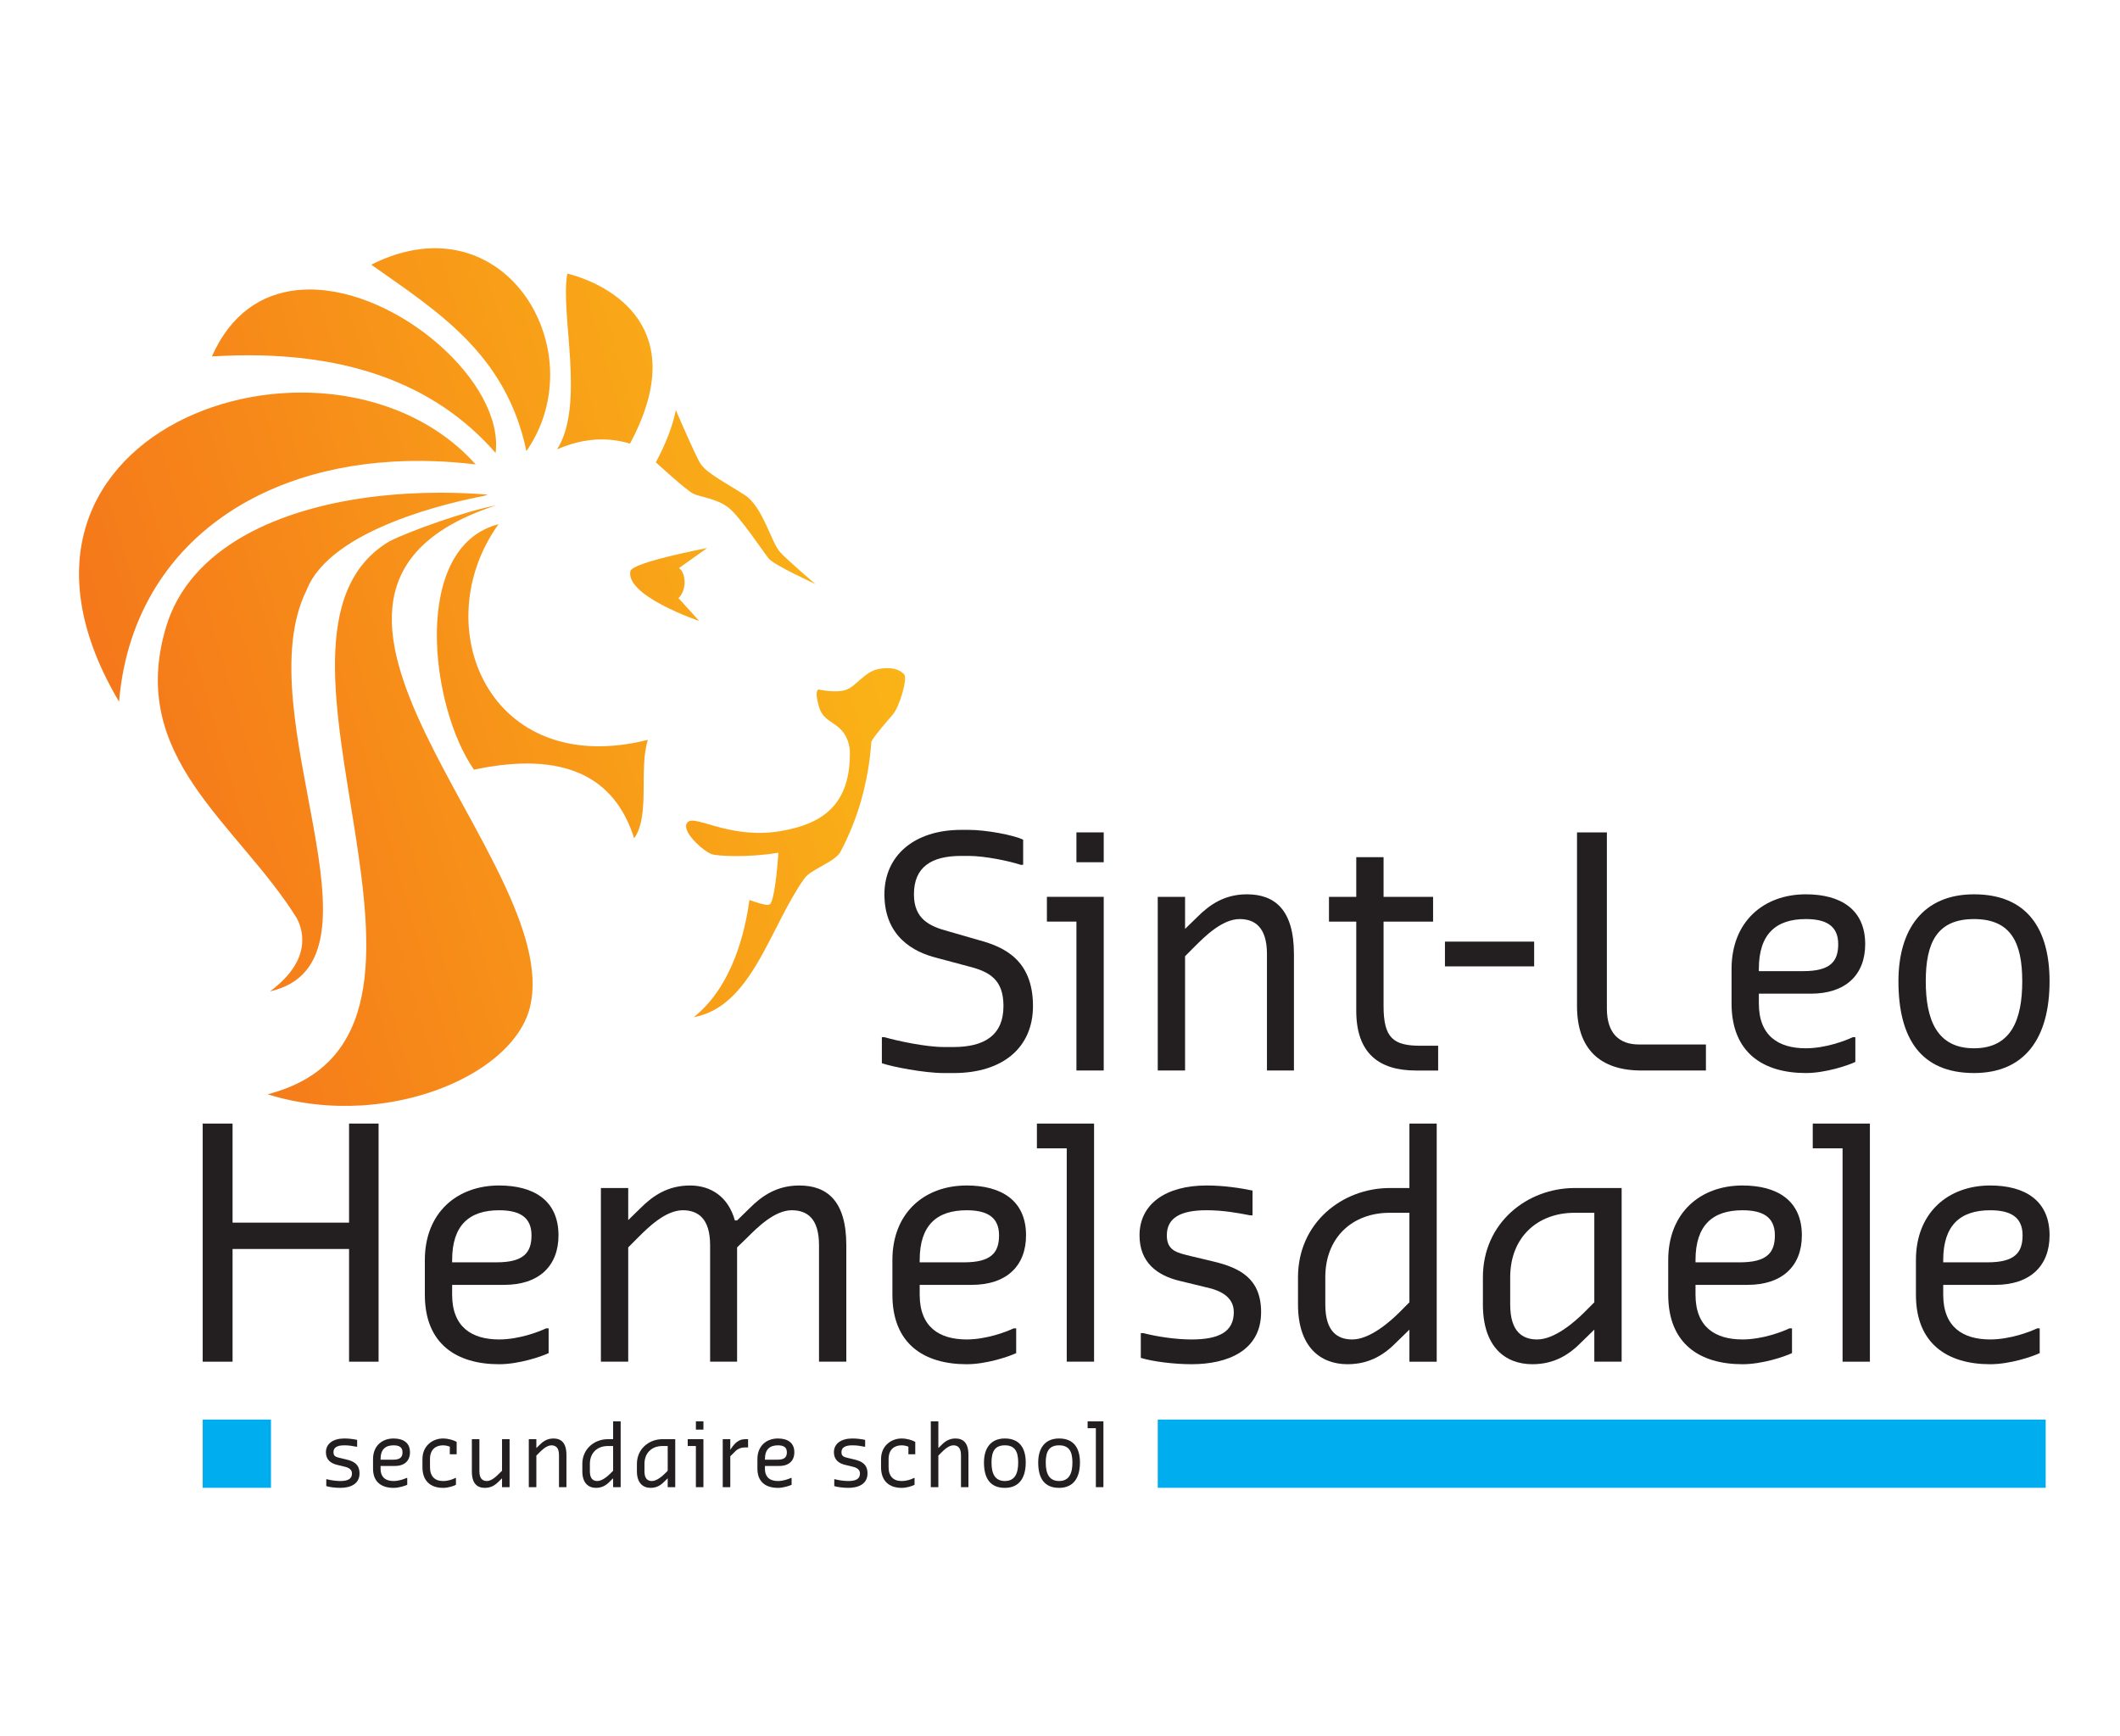 <?xml version="1.0" encoding="UTF-8" standalone="no"?>
<!-- Created with Inkscape (http://www.inkscape.org/) -->

<svg
   xmlns:dc="http://purl.org/dc/elements/1.1/"
   xmlns:cc="http://creativecommons.org/ns#"
   xmlns:rdf="http://www.w3.org/1999/02/22-rdf-syntax-ns#"
   xmlns:svg="http://www.w3.org/2000/svg"
   xmlns="http://www.w3.org/2000/svg"
   xmlns:sodipodi="http://sodipodi.sourceforge.net/DTD/sodipodi-0.dtd"
   xmlns:inkscape="http://www.inkscape.org/namespaces/inkscape"
   id="svg2"
   version="1.1"
   inkscape:version="0.91 r13725"
   width="171"
   height="140"
   xml:space="preserve"
   sodipodi:docname="logo_pos.svg"
   inkscape:export-filename="C:\Users\Jonas\Dropbox\School stick\4__SLHD\Logos\SLHD logo secundaire school.png"
   inkscape:export-xdpi="300"
   inkscape:export-ydpi="300"><defs
     id="defs6"><clipPath
       clipPathUnits="userSpaceOnUse"
       id="clipPath16"><path
         d="m 5.42,12.046 188.658,0 0,118.674 -188.658,0 0,-118.674 z"
         id="path18"
         inkscape:connector-curvature="0" /></clipPath><clipPath
       clipPathUnits="userSpaceOnUse"
       id="clipPath32"><path
         d="m 5.42,12.046 188.658,0 0,118.674 -188.658,0 0,-118.674 z"
         id="path34"
         inkscape:connector-curvature="0" /></clipPath><clipPath
       clipPathUnits="userSpaceOnUse"
       id="clipPath50"><path
         d="m 5.42,12.046 188.658,0 0,118.674 -188.658,0 0,-118.674 z"
         id="path52"
         inkscape:connector-curvature="0" /></clipPath><clipPath
       clipPathUnits="userSpaceOnUse"
       id="clipPath74"><path
         d="m 5.42,12.046 188.658,0 0,118.674 -188.658,0 0,-118.674 z"
         id="path76"
         inkscape:connector-curvature="0" /></clipPath><clipPath
       clipPathUnits="userSpaceOnUse"
       id="clipPath98"><path
         d="m 5.42,12.046 188.658,0 0,118.674 -188.658,0 0,-118.674 z"
         id="path100"
         inkscape:connector-curvature="0" /></clipPath><clipPath
       clipPathUnits="userSpaceOnUse"
       id="clipPath126"><path
         d="m 5.42,12.046 188.658,0 0,118.674 -188.658,0 0,-118.674 z"
         id="path128"
         inkscape:connector-curvature="0" /></clipPath><linearGradient
       x1="0"
       y1="0"
       x2="1"
       y2="0"
       gradientUnits="userSpaceOnUse"
       gradientTransform="matrix(-70.951,-20.702,-20.702,70.951,81.214,100.991)"
       spreadMethod="pad"
       id="linearGradient208"><stop
         style="stop-opacity:1;stop-color:#fab417"
         offset="0"
         id="stop210" /><stop
         style="stop-opacity:1;stop-color:#f5781a"
         offset="1"
         id="stop212" /></linearGradient></defs><sodipodi:namedview
     pagecolor="#ffffff"
     bordercolor="#666666"
     borderopacity="1"
     objecttolerance="10"
     gridtolerance="10"
     guidetolerance="10"
     inkscape:pageopacity="0"
     inkscape:pageshadow="2"
     inkscape:window-width="1366"
     inkscape:window-height="705"
     id="namedview4"
     showgrid="false"
     inkscape:zoom="1.3320916"
     inkscape:cx="-70.415454"
     inkscape:cy="87.081099"
     inkscape:window-x="-8"
     inkscape:window-y="-8"
     inkscape:window-maximized="1"
     inkscape:current-layer="g10" /><g
     id="g10"
     inkscape:groupmode="layer"
     inkscape:label="SLHD logo secundaire school"
     transform="matrix(1.25,0,0,-1.25,0,140)"><g
       id="g3435"
       transform="matrix(0.674,0,0,0.674,1.446,7.879)"><g
         id="g12"><g
           clip-path="url(#clipPath16)"
           id="g14"><g
             transform="translate(82.284,52.7)"
             id="g20"><path
               inkscape:connector-curvature="0"
               id="path22"
               style="fill:#231f20;fill-opacity:1;fill-rule:nonzero;stroke:none"
               d="m 0,0 0,2.492 0.244,0 C 1.399,2.158 4.165,1.55 5.927,1.55 l 0.943,0 c 2.856,0 4.772,1.063 4.772,3.921 0,2.492 -1.278,3.283 -3.344,3.798 L 5.229,10.09 c -2.188,0.547 -4.985,2.036 -4.985,6.079 0,3.676 2.827,6.169 7.356,6.169 l 0.698,0 c 1.673,0 4.285,-0.486 5.229,-0.941 l 0,-2.402 -0.245,0 c -1.094,0.364 -3.432,0.85 -4.984,0.85 l -0.698,0 c -2.858,0 -4.529,-1.062 -4.529,-3.676 0,-2.371 1.49,-3.069 3.344,-3.557 l 2.946,-0.85 c 2.342,-0.638 5.107,-1.884 5.107,-6.291 0,-3.921 -2.826,-6.413 -7.598,-6.413 l -0.943,0 C 4.043,-0.942 0.943,-0.334 0,0" /></g></g></g><g
         transform="translate(100.911,66.256)"
         id="g24"><path
           inkscape:connector-curvature="0"
           id="path26"
           style="fill:#231f20;fill-opacity:1;fill-rule:nonzero;stroke:none"
           d="m 0,0 -2.826,0 0,2.371 5.439,0 0,-16.625 -2.613,0 L 0,0 Z m 0,8.54 2.613,0 0,-2.857 -2.613,0 0,2.857 z" /></g><g
         id="g28"><g
           clip-path="url(#clipPath32)"
           id="g30"><g
             transform="translate(108.696,68.626)"
             id="g36"><path
               inkscape:connector-curvature="0"
               id="path38"
               style="fill:#231f20;fill-opacity:1;fill-rule:nonzero;stroke:none"
               d="m 0,0 2.616,0 0,-3.069 1.186,1.153 c 1.184,1.186 2.613,2.158 4.738,2.158 2.616,0 4.499,-1.427 4.499,-5.714 l 0,-11.153 -2.583,0 0,11.153 c 0,2.615 -1.216,3.344 -2.613,3.344 -1.671,0 -3.344,-1.672 -4.287,-2.613 l -0.94,-0.944 0,-10.94 -2.616,0 L 0,0 Z" /></g><g
             transform="translate(127.702,57.715)"
             id="g40"><path
               inkscape:connector-curvature="0"
               id="path42"
               style="fill:#231f20;fill-opacity:1;fill-rule:nonzero;stroke:none"
               d="m 0,0 0,8.54 -2.613,0 0,2.37 2.613,0 0,3.8 2.614,0 0,-3.8 4.741,0 0,-2.37 -4.741,0 0,-8.084 c 0,-3.071 0.942,-3.8 3.556,-3.8 l 1.67,0 0,-2.371 -2.126,0 C 2.158,-5.715 0,-4.043 0,0" /></g></g></g><path
         inkscape:connector-curvature="0"
         id="path44"
         style="fill:#231f20;fill-opacity:1;fill-rule:nonzero;stroke:none"
         d="m 136.193,64.34 8.54,0 0,-2.371 -8.54,0 0,2.371 z" /><g
         id="g46"><g
           clip-path="url(#clipPath50)"
           id="g48"><g
             transform="translate(148.837,58.171)"
             id="g54"><path
               inkscape:connector-curvature="0"
               id="path56"
               style="fill:#231f20;fill-opacity:1;fill-rule:nonzero;stroke:none"
               d="m 0,0 0,16.625 2.859,0 0,-16.868 c 0,-2.37 1.184,-3.435 3.068,-3.435 l 6.415,0 0,-2.492 -6.17,0 C 2.128,-6.17 0,-4.043 0,0" /></g><g
             transform="translate(163.633,58.415)"
             id="g58"><path
               inkscape:connector-curvature="0"
               id="path60"
               style="fill:#231f20;fill-opacity:1;fill-rule:nonzero;stroke:none"
               d="m 0,0 0,3.312 c 0,4.529 3.069,7.142 7.11,7.142 3.313,0 5.684,-1.428 5.684,-4.77 0,-2.949 -1.882,-4.742 -5.197,-4.742 l -4.984,0 0,-0.942 c 0,-3.102 1.884,-4.286 4.497,-4.286 1.886,0 3.802,0.73 4.499,1.064 l 0.242,0 0,-2.371 C 11.153,-5.927 8.996,-6.656 7.11,-6.656 3.069,-6.656 0,-4.741 0,0 m 6.867,3.099 c 2.613,0 3.344,0.943 3.344,2.585 0,1.792 -1.215,2.4 -3.101,2.4 -2.856,0 -4.497,-1.428 -4.497,-4.772 l 0,-0.213 4.254,0 z" /></g><g
             transform="translate(179.61,60.541)"
             id="g62"><path
               inkscape:connector-curvature="0"
               id="path64"
               style="fill:#231f20;fill-opacity:1;fill-rule:nonzero;stroke:none"
               d="m 0,0 c 0,4.984 2.371,8.327 7.234,8.327 5.107,0 7.234,-3.343 7.234,-8.327 0,-5.441 -2.372,-8.782 -7.234,-8.782 C 2.129,-8.782 0,-5.441 0,0 m 11.853,0 c 0,3.678 -1.063,5.957 -4.619,5.957 C 3.68,5.957 2.616,3.678 2.616,0 c 0,-3.678 1.064,-6.413 4.618,-6.413 3.556,0 4.619,2.735 4.619,6.413" /></g></g></g><g
         transform="translate(17.261,46.921)"
         id="g66"><path
           inkscape:connector-curvature="0"
           id="path68"
           style="fill:#231f20;fill-opacity:1;fill-rule:nonzero;stroke:none"
           d="m 0,0 2.859,0 0,-9.483 11.153,0 0,9.483 2.826,0 0,-22.795 -2.826,0 0,10.79 -11.153,0 0,-10.79 -2.859,0 L 0,0 Z" /></g><g
         id="g70"><g
           clip-path="url(#clipPath74)"
           id="g72"><g
             transform="translate(38.529,30.538)"
             id="g78"><path
               inkscape:connector-curvature="0"
               id="path80"
               style="fill:#231f20;fill-opacity:1;fill-rule:nonzero;stroke:none"
               d="m 0,0 0,3.314 c 0,4.528 3.069,7.142 7.11,7.142 3.314,0 5.685,-1.428 5.685,-4.771 0,-2.948 -1.883,-4.742 -5.198,-4.742 l -4.984,0 0,-0.943 c 0,-3.098 1.884,-4.283 4.497,-4.283 1.886,0 3.802,0.727 4.499,1.063 l 0.243,0 0,-2.37 C 11.153,-5.927 8.996,-6.655 7.11,-6.655 3.069,-6.655 0,-4.741 0,0 m 6.868,3.1 c 2.612,0 3.343,0.943 3.343,2.585 0,1.793 -1.215,2.399 -3.101,2.399 -2.855,0 -4.497,-1.426 -4.497,-4.77 l 0,-0.214 4.255,0 z" /></g><g
             transform="translate(55.384,40.751)"
             id="g82"><path
               inkscape:connector-curvature="0"
               id="path84"
               style="fill:#231f20;fill-opacity:1;fill-rule:nonzero;stroke:none"
               d="m 0,0 2.616,0 0,-3.071 1.184,1.155 c 1.186,1.186 2.615,2.158 4.74,2.158 1.978,0 3.648,-1.063 4.286,-3.344 l 0.213,0 1.215,1.186 c 1.156,1.156 2.584,2.158 4.742,2.158 2.613,0 4.499,-1.427 4.499,-5.714 l 0,-11.153 -2.613,0 0,11.153 c 0,2.613 -1.185,3.344 -2.616,3.344 -1.641,0 -3.311,-1.671 -4.254,-2.613 l -0.973,-0.943 0,-10.941 -2.583,0 0,11.153 c 0,2.613 -1.215,3.344 -2.614,3.344 -1.67,0 -3.343,-1.671 -4.286,-2.613 l -0.94,-0.943 0,-10.941 -2.616,0 L 0,0 Z" /></g><g
             transform="translate(83.292,30.538)"
             id="g86"><path
               inkscape:connector-curvature="0"
               id="path88"
               style="fill:#231f20;fill-opacity:1;fill-rule:nonzero;stroke:none"
               d="m 0,0 0,3.314 c 0,4.528 3.069,7.142 7.11,7.142 3.313,0 5.685,-1.428 5.685,-4.771 0,-2.948 -1.885,-4.742 -5.198,-4.742 l -4.984,0 0,-0.943 c 0,-3.098 1.883,-4.283 4.497,-4.283 1.886,0 3.8,0.727 4.499,1.063 l 0.242,0 0,-2.37 C 11.153,-5.927 8.996,-6.655 7.11,-6.655 3.069,-6.655 0,-4.741 0,0 m 6.868,3.1 c 2.612,0 3.343,0.943 3.343,2.585 0,1.793 -1.215,2.399 -3.101,2.399 -2.855,0 -4.497,-1.426 -4.497,-4.77 l 0,-0.214 4.255,0 z" /></g></g></g><g
         transform="translate(99.984,44.55)"
         id="g90"><path
           inkscape:connector-curvature="0"
           id="path92"
           style="fill:#231f20;fill-opacity:1;fill-rule:nonzero;stroke:none"
           d="m 0,0 -2.856,0 0,2.371 5.472,0 0,-22.795 -2.616,0 L 0,0 Z" /></g><g
         id="g94"><g
           clip-path="url(#clipPath98)"
           id="g96"><g
             transform="translate(107.074,24.49)"
             id="g102"><path
               inkscape:connector-curvature="0"
               id="path104"
               style="fill:#231f20;fill-opacity:1;fill-rule:nonzero;stroke:none"
               d="m 0,0 0,2.371 0.242,0 c 1.307,-0.334 3.069,-0.607 4.62,-0.607 2.614,0 4.042,0.728 4.042,2.615 0,1.426 -1.215,2.065 -2.613,2.37 L 3.798,7.354 c -2.249,0.518 -3.92,1.795 -3.92,4.379 0,2.979 2.492,4.771 6.413,4.771 1.672,0 3.222,-0.243 4.407,-0.486 l 0,-2.37 -0.242,0 c -1.248,0.243 -2.584,0.486 -4.165,0.486 -2.493,0 -3.799,-0.731 -3.799,-2.401 0,-1.52 1.032,-1.673 2.37,-2.007 L 6.9,9.24 C 9.483,8.631 11.518,7.6 11.518,4.379 11.518,0.7 8.327,-0.606 4.862,-0.606 3.222,-0.606 1.185,-0.363 0,0" /></g><g
             transform="translate(122.125,29.598)"
             id="g106"><path
               inkscape:connector-curvature="0"
               id="path108"
               style="fill:#231f20;fill-opacity:1;fill-rule:nonzero;stroke:none"
               d="m 0,0 0,2.613 c 0,5.227 4.255,8.54 8.782,8.54 l 1.884,0 0,6.17 2.613,0 0,-22.795 -2.613,0 0,3.069 -1.185,-1.153 C 8.296,-4.774 6.868,-5.714 4.74,-5.714 2.126,-5.714 0,-4.043 0,0 m 9.726,-0.73 0.94,0.944 0,8.569 -1.884,0 C 5.197,8.783 2.613,6.412 2.613,2.613 L 2.613,0 c 0,-2.616 1.186,-3.344 2.584,-3.344 1.671,0 3.585,1.671 4.529,2.614" /></g><g
             transform="translate(139.827,29.598)"
             id="g110"><path
               inkscape:connector-curvature="0"
               id="path112"
               style="fill:#231f20;fill-opacity:1;fill-rule:nonzero;stroke:none"
               d="m 0,0 0,2.613 c 0,5.227 4.254,8.54 8.782,8.54 l 4.5,0 0,-16.625 -2.616,0 0,3.069 L 9.48,-3.556 C 8.295,-4.774 6.867,-5.714 4.739,-5.714 2.126,-5.714 0,-4.043 0,0 m 9.726,-0.73 0.94,0.944 0,8.569 -1.884,0 C 5.197,8.783 2.613,6.412 2.613,2.613 L 2.613,0 c 0,-2.616 1.185,-3.344 2.584,-3.344 1.67,0 3.585,1.671 4.529,2.614" /></g><g
             transform="translate(157.569,30.538)"
             id="g114"><path
               inkscape:connector-curvature="0"
               id="path116"
               style="fill:#231f20;fill-opacity:1;fill-rule:nonzero;stroke:none"
               d="m 0,0 0,3.314 c 0,4.528 3.069,7.142 7.11,7.142 3.313,0 5.685,-1.428 5.685,-4.771 0,-2.948 -1.883,-4.742 -5.198,-4.742 l -4.984,0 0,-0.943 c 0,-3.098 1.884,-4.283 4.497,-4.283 1.886,0 3.802,0.727 4.499,1.063 l 0.242,0 0,-2.37 C 11.153,-5.927 8.996,-6.655 7.11,-6.655 3.069,-6.655 0,-4.741 0,0 m 6.867,3.1 c 2.613,0 3.344,0.943 3.344,2.585 0,1.793 -1.215,2.399 -3.101,2.399 -2.856,0 -4.497,-1.426 -4.497,-4.77 l 0,-0.214 4.254,0 z" /></g></g></g><g
         transform="translate(174.261,44.55)"
         id="g118"><path
           inkscape:connector-curvature="0"
           id="path120"
           style="fill:#231f20;fill-opacity:1;fill-rule:nonzero;stroke:none"
           d="m 0,0 -2.855,0 0,2.371 5.471,0 0,-22.795 -2.616,0 L 0,0 Z" /></g><g
         id="g122"><g
           clip-path="url(#clipPath126)"
           id="g124"><g
             transform="translate(181.284,30.538)"
             id="g130"><path
               inkscape:connector-curvature="0"
               id="path132"
               style="fill:#231f20;fill-opacity:1;fill-rule:nonzero;stroke:none"
               d="m 0,0 0,3.314 c 0,4.528 3.069,7.142 7.11,7.142 3.314,0 5.685,-1.428 5.685,-4.771 0,-2.948 -1.883,-4.742 -5.198,-4.742 l -4.984,0 0,-0.943 c 0,-3.098 1.884,-4.283 4.497,-4.283 1.886,0 3.802,0.727 4.499,1.063 l 0.242,0 0,-2.37 C 11.153,-5.927 8.996,-6.655 7.11,-6.655 3.069,-6.655 0,-4.741 0,0 m 6.868,3.1 c 2.613,0 3.343,0.943 3.343,2.585 0,1.793 -1.215,2.399 -3.101,2.399 -2.855,0 -4.497,-1.426 -4.497,-4.77 l 0,-0.214 4.255,0 z" /></g><g
             transform="translate(29.092,12.215)"
             id="g134"><path
               inkscape:connector-curvature="0"
               id="path136"
               style="fill:#231f20;fill-opacity:1;fill-rule:nonzero;stroke:none"
               d="m 0,0 0,0.655 0.067,0 C 0.428,0.563 0.915,0.487 1.344,0.487 2.065,0.487 2.46,0.688 2.46,1.21 2.46,1.604 2.124,1.78 1.738,1.864 L 1.049,2.032 c -0.621,0.143 -1.083,0.495 -1.083,1.21 0,0.822 0.689,1.318 1.772,1.318 0.462,0 0.89,-0.067 1.218,-0.134 l 0,-0.655 -0.067,0 C 2.544,3.837 2.175,3.905 1.738,3.905 1.049,3.905 0.688,3.703 0.688,3.242 0.688,2.822 0.974,2.78 1.344,2.687 L 1.906,2.553 C 2.62,2.385 3.182,2.1 3.182,1.21 3.182,0.193 2.301,-0.167 1.344,-0.167 0.89,-0.167 0.328,-0.101 0,0" /></g><g
             transform="translate(35.467,14.742)"
             id="g138"><path
               inkscape:connector-curvature="0"
               id="path140"
               style="fill:#231f20;fill-opacity:1;fill-rule:nonzero;stroke:none"
               d="m 0,0 c 0.722,0 0.923,0.26 0.923,0.714 0,0.496 -0.335,0.663 -0.856,0.663 -0.789,0 -1.243,-0.395 -1.243,-1.318 L -1.176,0 0,0 Z m -1.897,-0.857 0,0.916 c 0,1.251 0.847,1.973 1.964,1.973 0.915,0 1.571,-0.394 1.571,-1.318 0,-0.815 -0.521,-1.311 -1.436,-1.311 l -1.378,0 0,-0.26 c 0,-0.856 0.521,-1.183 1.243,-1.183 0.521,0 1.05,0.201 1.243,0.294 l 0.067,0 0,-0.655 c -0.193,-0.093 -0.789,-0.295 -1.31,-0.295 -1.117,0 -1.964,0.529 -1.964,1.839" /></g><g
             transform="translate(38.3,14.02)"
             id="g142"><path
               inkscape:connector-curvature="0"
               id="path144"
               style="fill:#231f20;fill-opacity:1;fill-rule:nonzero;stroke:none"
               d="m 0,0 0,0.781 c 0,1.284 0.982,1.973 1.965,1.973 0.52,0 1.05,-0.168 1.31,-0.327 l 0,-1.185 -0.656,0 0,0.723 C 2.485,2.032 2.217,2.099 1.965,2.099 1.309,2.099 0.722,1.738 0.722,0.781 L 0.722,0 c 0,-0.857 0.454,-1.318 1.243,-1.318 0.52,0 0.948,0.167 1.183,0.294 l 0.059,0 0,-0.655 C 2.947,-1.806 2.485,-1.973 1.965,-1.973 0.781,-1.973 0,-1.318 0,0" /></g><g
             transform="translate(43.03,13.626)"
             id="g146"><path
               inkscape:connector-curvature="0"
               id="path148"
               style="fill:#231f20;fill-opacity:1;fill-rule:nonzero;stroke:none"
               d="m 0,0 0,3.081 0.722,0 0,-3.081 c 0,-0.723 0.327,-0.923 0.722,-0.923 0.454,0 0.915,0.461 1.176,0.721 l 0.269,0.261 0,3.022 0.722,0 0,-4.593 -0.722,0 0,0.848 -0.328,-0.318 C 2.217,-1.327 1.839,-1.579 1.243,-1.579 0.521,-1.579 0,-1.184 0,0" /></g><g
             transform="translate(48.482,16.707)"
             id="g150"><path
               inkscape:connector-curvature="0"
               id="path152"
               style="fill:#231f20;fill-opacity:1;fill-rule:nonzero;stroke:none"
               d="m 0,0 0.723,0 0,-0.849 0.327,0.32 c 0.328,0.327 0.722,0.596 1.309,0.596 0.723,0 1.244,-0.395 1.244,-1.579 l 0,-3.082 -0.714,0 0,3.082 c 0,0.722 -0.336,0.924 -0.722,0.924 -0.461,0 -0.924,-0.462 -1.185,-0.722 l -0.259,-0.26 0,-3.024 L 0,-4.594 0,0 Z" /></g><g
             transform="translate(56.294,13.424)"
             id="g154"><path
               inkscape:connector-curvature="0"
               id="path156"
               style="fill:#231f20;fill-opacity:1;fill-rule:nonzero;stroke:none"
               d="m 0,0 0.26,0.26 0,2.368 -0.52,0 c -0.991,0 -1.705,-0.655 -1.705,-1.705 l 0,-0.721 c 0,-0.723 0.327,-0.924 0.714,-0.924 C -0.79,-0.722 -0.26,-0.26 0,0 m -2.687,0.202 0,0.721 c 0,1.445 1.175,2.36 2.427,2.36 l 0.52,0 0,1.705 0.722,0 0,-6.298 -0.722,0 0,0.848 -0.328,-0.319 c -0.327,-0.336 -0.722,-0.596 -1.31,-0.596 -0.722,0 -1.309,0.461 -1.309,1.579" /></g><g
             transform="translate(61.52,13.424)"
             id="g158"><path
               inkscape:connector-curvature="0"
               id="path160"
               style="fill:#231f20;fill-opacity:1;fill-rule:nonzero;stroke:none"
               d="m 0,0 0.26,0.26 0,2.368 -0.52,0 c -0.991,0 -1.705,-0.655 -1.705,-1.705 l 0,-0.721 c 0,-0.723 0.327,-0.924 0.714,-0.924 C -0.79,-0.722 -0.26,-0.26 0,0 m -2.687,0.202 0,0.721 c 0,1.445 1.175,2.36 2.427,2.36 l 1.242,0 0,-4.593 -0.722,0 0,0.848 -0.328,-0.319 c -0.327,-0.336 -0.722,-0.596 -1.31,-0.596 -0.722,0 -1.309,0.461 -1.309,1.579" /></g><path
             inkscape:connector-curvature="0"
             id="path162"
             style="fill:#231f20;fill-opacity:1;fill-rule:nonzero;stroke:none"
             d="m 64.479,18.412 0.722,0 0,-0.789 -0.722,0 0,0.789 z m 0,-2.36 -0.782,0 0,0.655 1.504,0 0,-4.593 -0.722,0 0,3.938 z" /><g
             transform="translate(67.049,16.707)"
             id="g164"><path
               inkscape:connector-curvature="0"
               id="path166"
               style="fill:#231f20;fill-opacity:1;fill-rule:nonzero;stroke:none"
               d="m 0,0 0.723,0 0,-1.016 0.067,0.1 C 1.134,-0.386 1.537,0 2.133,0 l 0.294,0 0,-0.79 -0.327,0 c -0.328,0 -0.647,-0.126 -0.857,-0.327 l -0.52,-0.521 0,-2.956 L 0,-4.594 0,0 Z" /></g><g
             transform="translate(72.266,14.742)"
             id="g168"><path
               inkscape:connector-curvature="0"
               id="path170"
               style="fill:#231f20;fill-opacity:1;fill-rule:nonzero;stroke:none"
               d="m 0,0 c 0.722,0 0.923,0.26 0.923,0.714 0,0.496 -0.335,0.663 -0.856,0.663 -0.789,0 -1.243,-0.395 -1.243,-1.318 L -1.176,0 0,0 Z m -1.897,-0.857 0,0.916 c 0,1.251 0.847,1.973 1.964,1.973 0.915,0 1.571,-0.394 1.571,-1.318 0,-0.815 -0.521,-1.311 -1.436,-1.311 l -1.378,0 0,-0.26 c 0,-0.856 0.521,-1.183 1.243,-1.183 0.521,0 1.05,0.201 1.243,0.294 l 0.067,0 0,-0.655 c -0.193,-0.093 -0.789,-0.295 -1.31,-0.295 -1.117,0 -1.964,0.529 -1.964,1.839" /></g><g
             transform="translate(77.727,12.215)"
             id="g172"><path
               inkscape:connector-curvature="0"
               id="path174"
               style="fill:#231f20;fill-opacity:1;fill-rule:nonzero;stroke:none"
               d="m 0,0 0,0.655 0.067,0 C 0.428,0.563 0.915,0.487 1.344,0.487 2.065,0.487 2.46,0.688 2.46,1.21 2.46,1.604 2.124,1.78 1.738,1.864 L 1.049,2.032 c -0.621,0.143 -1.083,0.495 -1.083,1.21 0,0.822 0.689,1.318 1.772,1.318 0.463,0 0.89,-0.067 1.218,-0.134 l 0,-0.655 -0.067,0 C 2.544,3.837 2.175,3.905 1.738,3.905 1.049,3.905 0.688,3.703 0.688,3.242 0.688,2.822 0.974,2.78 1.344,2.687 L 1.906,2.553 C 2.62,2.385 3.182,2.1 3.182,1.21 3.182,0.193 2.301,-0.167 1.344,-0.167 0.89,-0.167 0.328,-0.101 0,0" /></g><g
             transform="translate(82.206,14.02)"
             id="g176"><path
               inkscape:connector-curvature="0"
               id="path178"
               style="fill:#231f20;fill-opacity:1;fill-rule:nonzero;stroke:none"
               d="m 0,0 0,0.781 c 0,1.284 0.982,1.973 1.965,1.973 0.52,0 1.05,-0.168 1.31,-0.327 l 0,-1.185 -0.656,0 0,0.723 C 2.485,2.032 2.217,2.099 1.965,2.099 1.309,2.099 0.722,1.738 0.722,0.781 L 0.722,0 c 0,-0.857 0.454,-1.318 1.243,-1.318 0.52,0 0.948,0.167 1.183,0.294 l 0.059,0 0,-0.655 C 2.947,-1.806 2.485,-1.973 1.965,-1.973 0.781,-1.973 0,-1.318 0,0" /></g><g
             transform="translate(86.969,18.412)"
             id="g180"><path
               inkscape:connector-curvature="0"
               id="path182"
               style="fill:#231f20;fill-opacity:1;fill-rule:nonzero;stroke:none"
               d="m 0,0 0.723,0 0,-2.553 0.327,0.32 c 0.328,0.327 0.722,0.595 1.309,0.595 0.723,0 1.244,-0.394 1.244,-1.578 l 0,-3.082 -0.714,0 0,3.082 c 0,0.721 -0.336,0.924 -0.722,0.924 -0.461,0 -0.924,-0.462 -1.185,-0.723 l -0.259,-0.26 0,-3.023 L 0,-6.298 0,0 Z" /></g><g
             transform="translate(95.335,14.474)"
             id="g184"><path
               inkscape:connector-curvature="0"
               id="path186"
               style="fill:#231f20;fill-opacity:1;fill-rule:nonzero;stroke:none"
               d="m 0,0 c 0,1.016 -0.294,1.646 -1.276,1.646 -0.983,0 -1.277,-0.63 -1.277,-1.646 0,-1.016 0.294,-1.771 1.277,-1.771 C -0.294,-1.771 0,-1.016 0,0 m -3.275,0 c 0,1.377 0.655,2.301 1.999,2.301 1.41,0 1.998,-0.924 1.998,-2.301 0,-1.503 -0.655,-2.427 -1.998,-2.427 -1.411,0 -1.999,0.924 -1.999,2.427" /></g><g
             transform="translate(100.527,14.474)"
             id="g188"><path
               inkscape:connector-curvature="0"
               id="path190"
               style="fill:#231f20;fill-opacity:1;fill-rule:nonzero;stroke:none"
               d="m 0,0 c 0,1.016 -0.294,1.646 -1.276,1.646 -0.983,0 -1.277,-0.63 -1.277,-1.646 0,-1.016 0.294,-1.771 1.277,-1.771 C -0.294,-1.771 0,-1.016 0,0 m -3.275,0 c 0,1.377 0.655,2.301 1.999,2.301 1.41,0 1.998,-0.924 1.998,-2.301 0,-1.503 -0.655,-2.427 -1.998,-2.427 -1.411,0 -1.999,0.924 -1.999,2.427" /></g><g
             transform="translate(102.772,17.757)"
             id="g192"><path
               inkscape:connector-curvature="0"
               id="path194"
               style="fill:#231f20;fill-opacity:1;fill-rule:nonzero;stroke:none"
               d="m 0,0 -0.789,0 0,0.655 1.512,0 0,-6.298 L 0,-5.643 0,0 Z" /></g></g></g><g
         id="g196"><g
           id="g198"><g
             id="g204"><g
               id="g206"><path
                 inkscape:connector-curvature="0"
                 id="path214"
                 style="fill:url(#linearGradient208);stroke:none"
                 d="m 38.84,130.701 c -0.159,-0.01 -0.317,-0.022 -0.478,-0.039 l 0,0 -0.213,-0.023 c -1.498,-0.179 -3.09,-0.657 -4.752,-1.494 l 0,0 c 6.288,-4.445 12.912,-8.513 14.854,-17.85 l 0,0 c 5.494,7.91 0.437,19.425 -8.753,19.425 l 0,0 c -0.217,0 -0.436,-0.006 -0.658,-0.019 M 51.197,111.47 c 1.331,0.573 2.567,0.862 3.728,0.931 l 0,0 c 1.15,0.068 2.224,-0.081 3.243,-0.389 l 0,0 c 0.761,1.42 1.296,2.719 1.642,3.912 l 0,0 -0.002,-0.002 0.019,0.057 c 2.699,9.396 -6.3,11.971 -7.514,12.275 l 0,0 -0.138,0.031 c -0.733,-3.733 1.749,-12.481 -0.978,-16.815 m -24.39,15.279 c -0.189,-0.012 -0.375,-0.028 -0.56,-0.048 l 0,0 c -3.324,-0.364 -6.291,-2.243 -8.103,-6.34 l 0,0 c 0.066,0.003 0.133,0.008 0.198,0.01 l 0,0 c 12.375,0.732 21.149,-2.593 26.962,-9.25 l 0,0 c 0.827,6.723 -9.291,15.648 -17.803,15.648 l 0,0 c -0.233,0 -0.464,-0.007 -0.694,-0.02 m -1.686,-9.896 c -0.453,-0.026 -0.906,-0.065 -1.354,-0.113 l 0,0 C 13.564,115.62 4.348,108.706 5.521,97.671 l 0,0 0.013,-0.127 C 5.885,94.441 7.056,91.017 9.253,87.306 l 0,0 c 1.143,13.65 11.686,22.126 26.184,22.982 l 0,0 c 2.543,0.149 5.203,0.066 7.96,-0.264 l 0,0 c -4.216,4.707 -10.471,6.876 -16.691,6.876 l 0,0 c -0.53,0 -1.058,-0.015 -1.585,-0.047 m 37.191,-2.65 -0.021,-0.056 0.004,0.002 c -0.347,-1.192 -0.881,-2.492 -1.643,-3.913 l 0,0 c -0.01,0.005 -0.02,0.006 -0.03,0.009 l 0,0 c 0.194,-0.177 2.969,-2.72 3.615,-3.03 l 0,0 c 0.668,-0.32 2.215,-0.449 3.347,-1.317 l 0,0 c 1.131,-0.871 3.368,-4.288 3.883,-4.904 l 0,0 c 0.519,-0.618 4.459,-2.423 4.459,-2.423 l 0,0 c 0,0 -2.548,2.152 -3.391,3.061 l 0,0 c -0.845,0.91 -1.636,4.334 -3.379,5.461 l 0,0 c -1.738,1.126 -3.667,2.091 -4.247,3.017 l 0,0 c -0.396,0.622 -1.605,3.387 -2.348,5.116 l 0,0 c -0.07,-0.333 -0.149,-0.671 -0.249,-1.023 m -25.527,-6.982 c -0.856,-0.051 -1.705,-0.122 -2.544,-0.215 l 0,0 C 24.446,105.932 16.01,101.988 13.757,94.474 l 0,0 C 9.998,81.926 20.538,75.744 26.271,66.584 l 0,0 c 0.653,-1.249 1.413,-4.057 -2.566,-7.008 l 0,0 c 12.3,2.811 -2.418,26.605 3.525,38.461 l 0,0 c 2.303,5.83 13.867,8.384 16.904,8.959 l 0,0 c 0.141,0.046 0.274,0.094 0.418,0.139 l 0,0 c -1.515,0.118 -3.037,0.18 -4.549,0.18 l 0,0 c -1.08,0 -2.154,-0.031 -3.218,-0.094 m -1.653,-4.566 C 19.727,93.508 45.637,55.426 23.473,49.726 l 0,0 c 2.969,-0.931 6.036,-1.239 8.969,-1.068 l 0,0 c 8.009,0.474 14.997,4.554 16.162,9.451 l 0,0 c 3.324,13.969 -28.879,39.64 -3.259,47.994 l 0,0 c -3.038,-0.576 -8.442,-2.533 -10.213,-3.448 m 8.1,-21.853 c 8.69,1.839 13.484,-0.715 15.337,-6.568 l 0,0 c 1.555,2.148 0.423,6.683 1.314,9.421 l 0,0 C 44.677,79.843 38.59,94.558 45.582,104.299 l 0,0 c -8.38,-2.175 -6.572,-17.462 -2.35,-23.497 m 14.975,19.002 c -0.484,-2.378 6.585,-4.766 6.585,-4.766 l 0,0 -1.976,2.185 c 0,0 0.594,0.514 0.583,1.545 l 0,0 c -0.013,1.029 -0.537,1.335 -0.537,1.335 l 0,0 2.695,1.91 c 0,0 -7.178,-1.355 -7.35,-2.209 m 24.15,-9.31 c -0.115,-0.012 -0.236,-0.03 -0.362,-0.052 l 0,0 c -1.377,-0.249 -2.18,-1.688 -3.168,-2.008 l 0,0 c -0.988,-0.323 -2.593,0.039 -2.593,0.039 l 0,0 c 0,0 -0.478,-0.006 0.059,-1.747 l 0,0 c 0.533,-1.743 2.549,-1.246 2.922,-4.024 l 0,0 c 0.146,-5.342 -2.706,-7.108 -6.59,-7.776 l 0,0 c -2.308,-0.395 -4.261,-0.062 -5.759,0.322 l 0,0 c -1.692,0.434 -2.805,0.932 -3.186,0.514 l 0,0 c -0.723,-0.783 1.504,-2.763 2.313,-3.052 l 0,0 c 0.495,-0.176 3.382,-0.356 6.381,0.137 l 0,0 C 72.241,70.754 71.944,68.26 71.57,67.914 l 0,0 c -0.069,-0.023 -0.14,-0.04 -0.213,-0.058 l 0,0 c -0.364,-0.003 -1.068,0.222 -1.755,0.47 l 0,0 C 69.217,65.405 68.008,60.058 64.269,57.105 l 0,0 c 5.565,1.013 7.266,8.573 10.579,13.262 l 0,0 c 0.658,0.93 2.942,1.571 3.483,2.594 l 0,0 c 1.609,3.04 2.661,6.517 2.95,10.541 l 0,0 c 0.416,0.727 1.538,1.962 2.074,2.607 l 0,0 c 0.628,0.757 1.406,3.417 1.069,3.805 l 0,0 c -0.261,0.303 -0.756,0.606 -1.614,0.606 l 0,0 c -0.141,0 -0.291,-0.008 -0.453,-0.026" /></g></g></g></g><path
         inkscape:connector-curvature="0"
         id="path216"
         style="fill:#00adef;fill-opacity:1;fill-rule:nonzero;stroke:none"
         d="m 17.261,12.052 6.535,0 0,6.533 -6.535,0 0,-6.533 z" /><path
         inkscape:connector-curvature="0"
         id="path218"
         style="fill:#00adef;fill-opacity:1;fill-rule:nonzero;stroke:none"
         d="m 108.698,12.052 85.011,0 0,6.533 -85.011,0 0,-6.533 z" /></g></g></svg>
